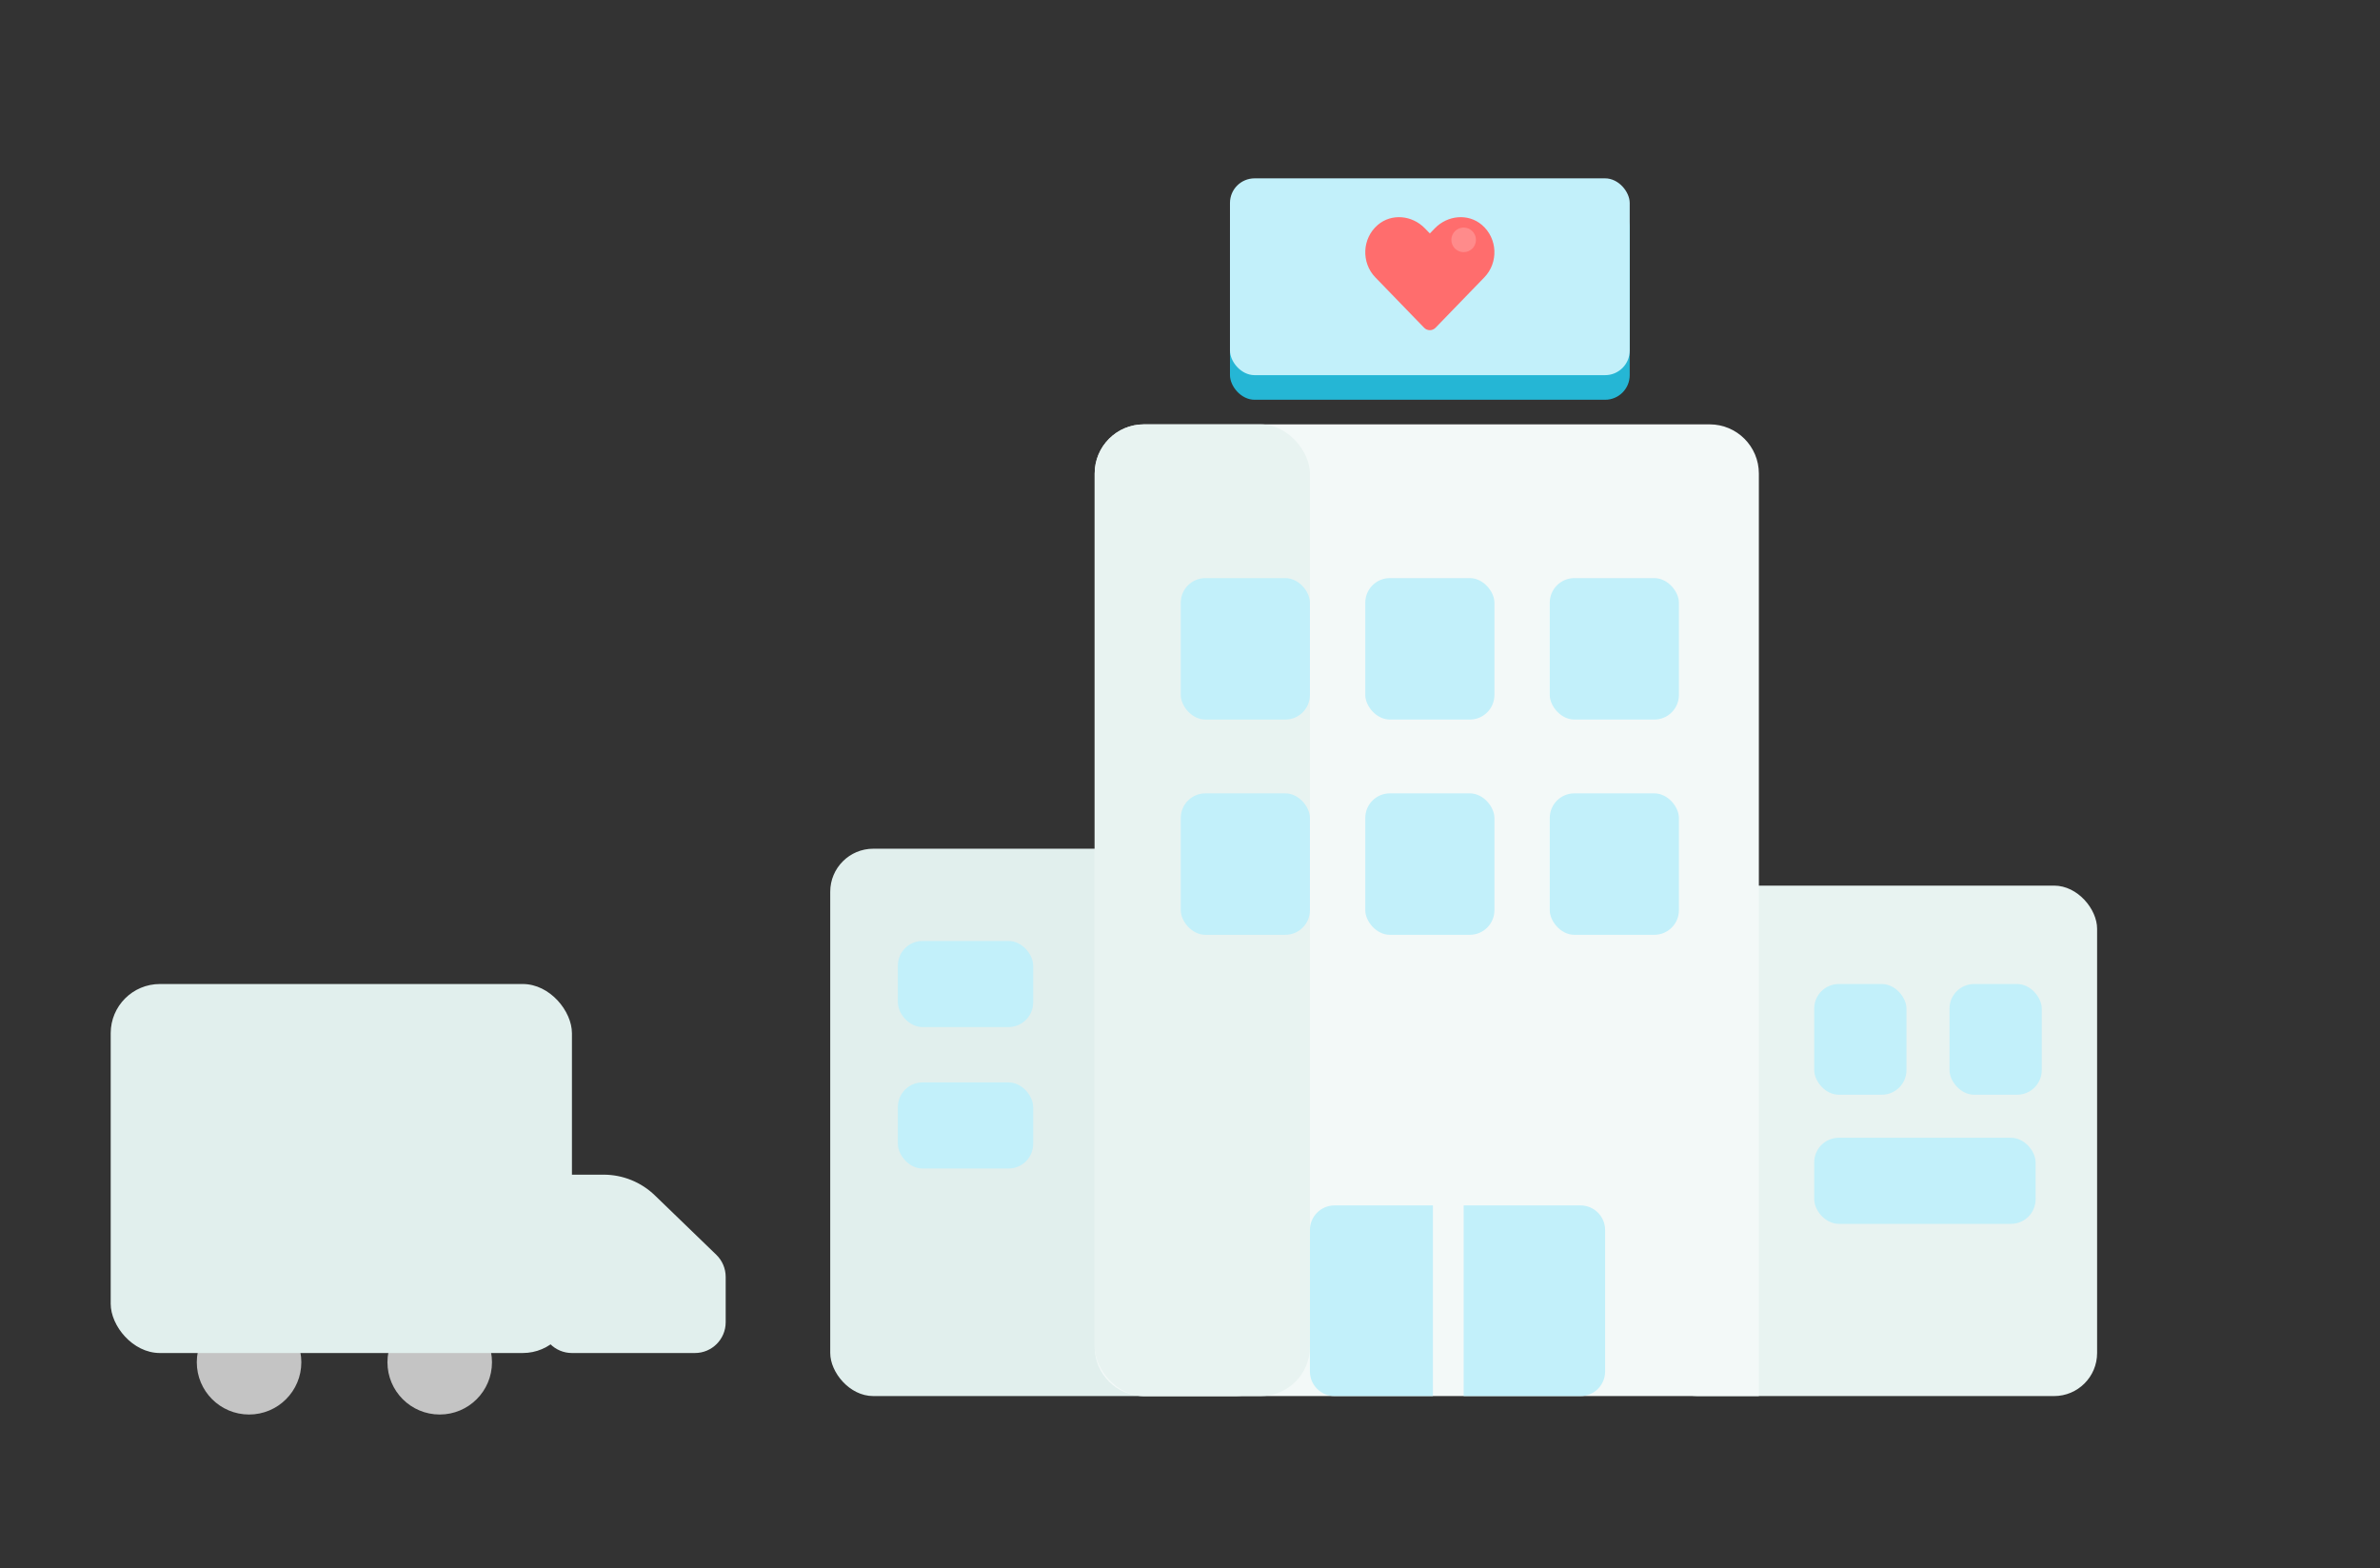 <svg width="387" height="255" viewBox="0 0 387 255" fill="none" xmlns="http://www.w3.org/2000/svg">
<rect x="0" y="0" width="387" height="255" fill="#333333" stroke="none"/>
<rect x="200" y="33" width="65" height="32" rx="4" fill="#25B6D5"/>
<rect x="135" y="138" width="73" height="89" rx="7" fill="#E1EFED"/>
<rect x="200" y="29" width="65" height="32" rx="4" fill="#C2F0FA"/>
<g clip-path="url(#clip0)">
<path d="M240.962 36.568C238.714 34.652 235.371 34.997 233.308 37.125L232.5 37.958L231.692 37.125C229.633 34.997 226.286 34.652 224.038 36.568C221.463 38.766 221.327 42.712 223.632 45.095L231.569 53.289C232.082 53.819 232.914 53.819 233.427 53.289L241.363 45.095C243.673 42.712 243.537 38.766 240.962 36.568Z" fill="#FF6D6D"/>
<circle cx="238" cy="39" r="2" fill="#FF8B8B"/>
</g>
<rect x="269" y="144" width="72" height="83" rx="7" fill="#E8F3F1"/>
<path d="M178 77C178 72.582 181.582 69 186 69H278C282.418 69 286 72.582 286 77V227H186C181.582 227 178 223.418 178 219V77Z" fill="#F3F9F8"/>
<rect x="178" y="69" width="35" height="158" rx="8" fill="#E8F3F1"/>
<rect x="192" y="94" width="21" height="23" rx="4" fill="#C2F0FA"/>
<rect x="222" y="94" width="21" height="23" rx="4" fill="#C2F0FA"/>
<rect x="252" y="94" width="21" height="23" rx="4" fill="#C2F0FA"/>
<rect x="192" y="129" width="21" height="23" rx="4" fill="#C2F0FA"/>
<rect x="222" y="129" width="21" height="23" rx="4" fill="#C2F0FA"/>
<rect x="252" y="129" width="21" height="23" rx="4" fill="#C2F0FA"/>
<rect x="295" y="160" width="15" height="18" rx="4" fill="#C2F0FA"/>
<rect x="295" y="185" width="36" height="14" rx="4" fill="#C2F0FA"/>
<path d="M213 200C213 197.791 214.791 196 217 196H233V227H217C214.791 227 213 225.209 213 223V200Z" fill="#C2F0FA"/>
<path d="M238 196H257C259.209 196 261 197.791 261 200V223C261 225.209 259.209 227 257 227H238V196Z" fill="#C2F0FA"/>
<rect x="146" y="153" width="22" height="14" rx="4" fill="#C2F0FA"/>
<rect x="146" y="176" width="22" height="14" rx="4" fill="#C2F0FA"/>
<rect x="317" y="160" width="15" height="18" rx="4" fill="#C2F0FA"/>
<path d="M88 196C88 193.239 90.239 191 93 191H98.148C101.26 191 104.251 192.209 106.488 194.372L109.6 197.38L116.475 204.026C117.45 204.968 118 206.265 118 207.621V215C118 217.761 115.761 220 113 220H93C90.239 220 88 217.761 88 215V196Z" fill="#E1EFED"/>
<circle cx="40.5" cy="221.5" r="8.5" fill="#C4C4C4"/>
<circle cx="71.5" cy="221.5" r="8.5" fill="#C4C4C4"/>
<rect x="18" y="160" width="75" height="60" rx="8" fill="#E1EFED"/>
<defs>
<clipPath id="clip0">
<rect width="21" height="21" fill="white" transform="translate(222 34)"/>
</clipPath>
</defs>
</svg>
